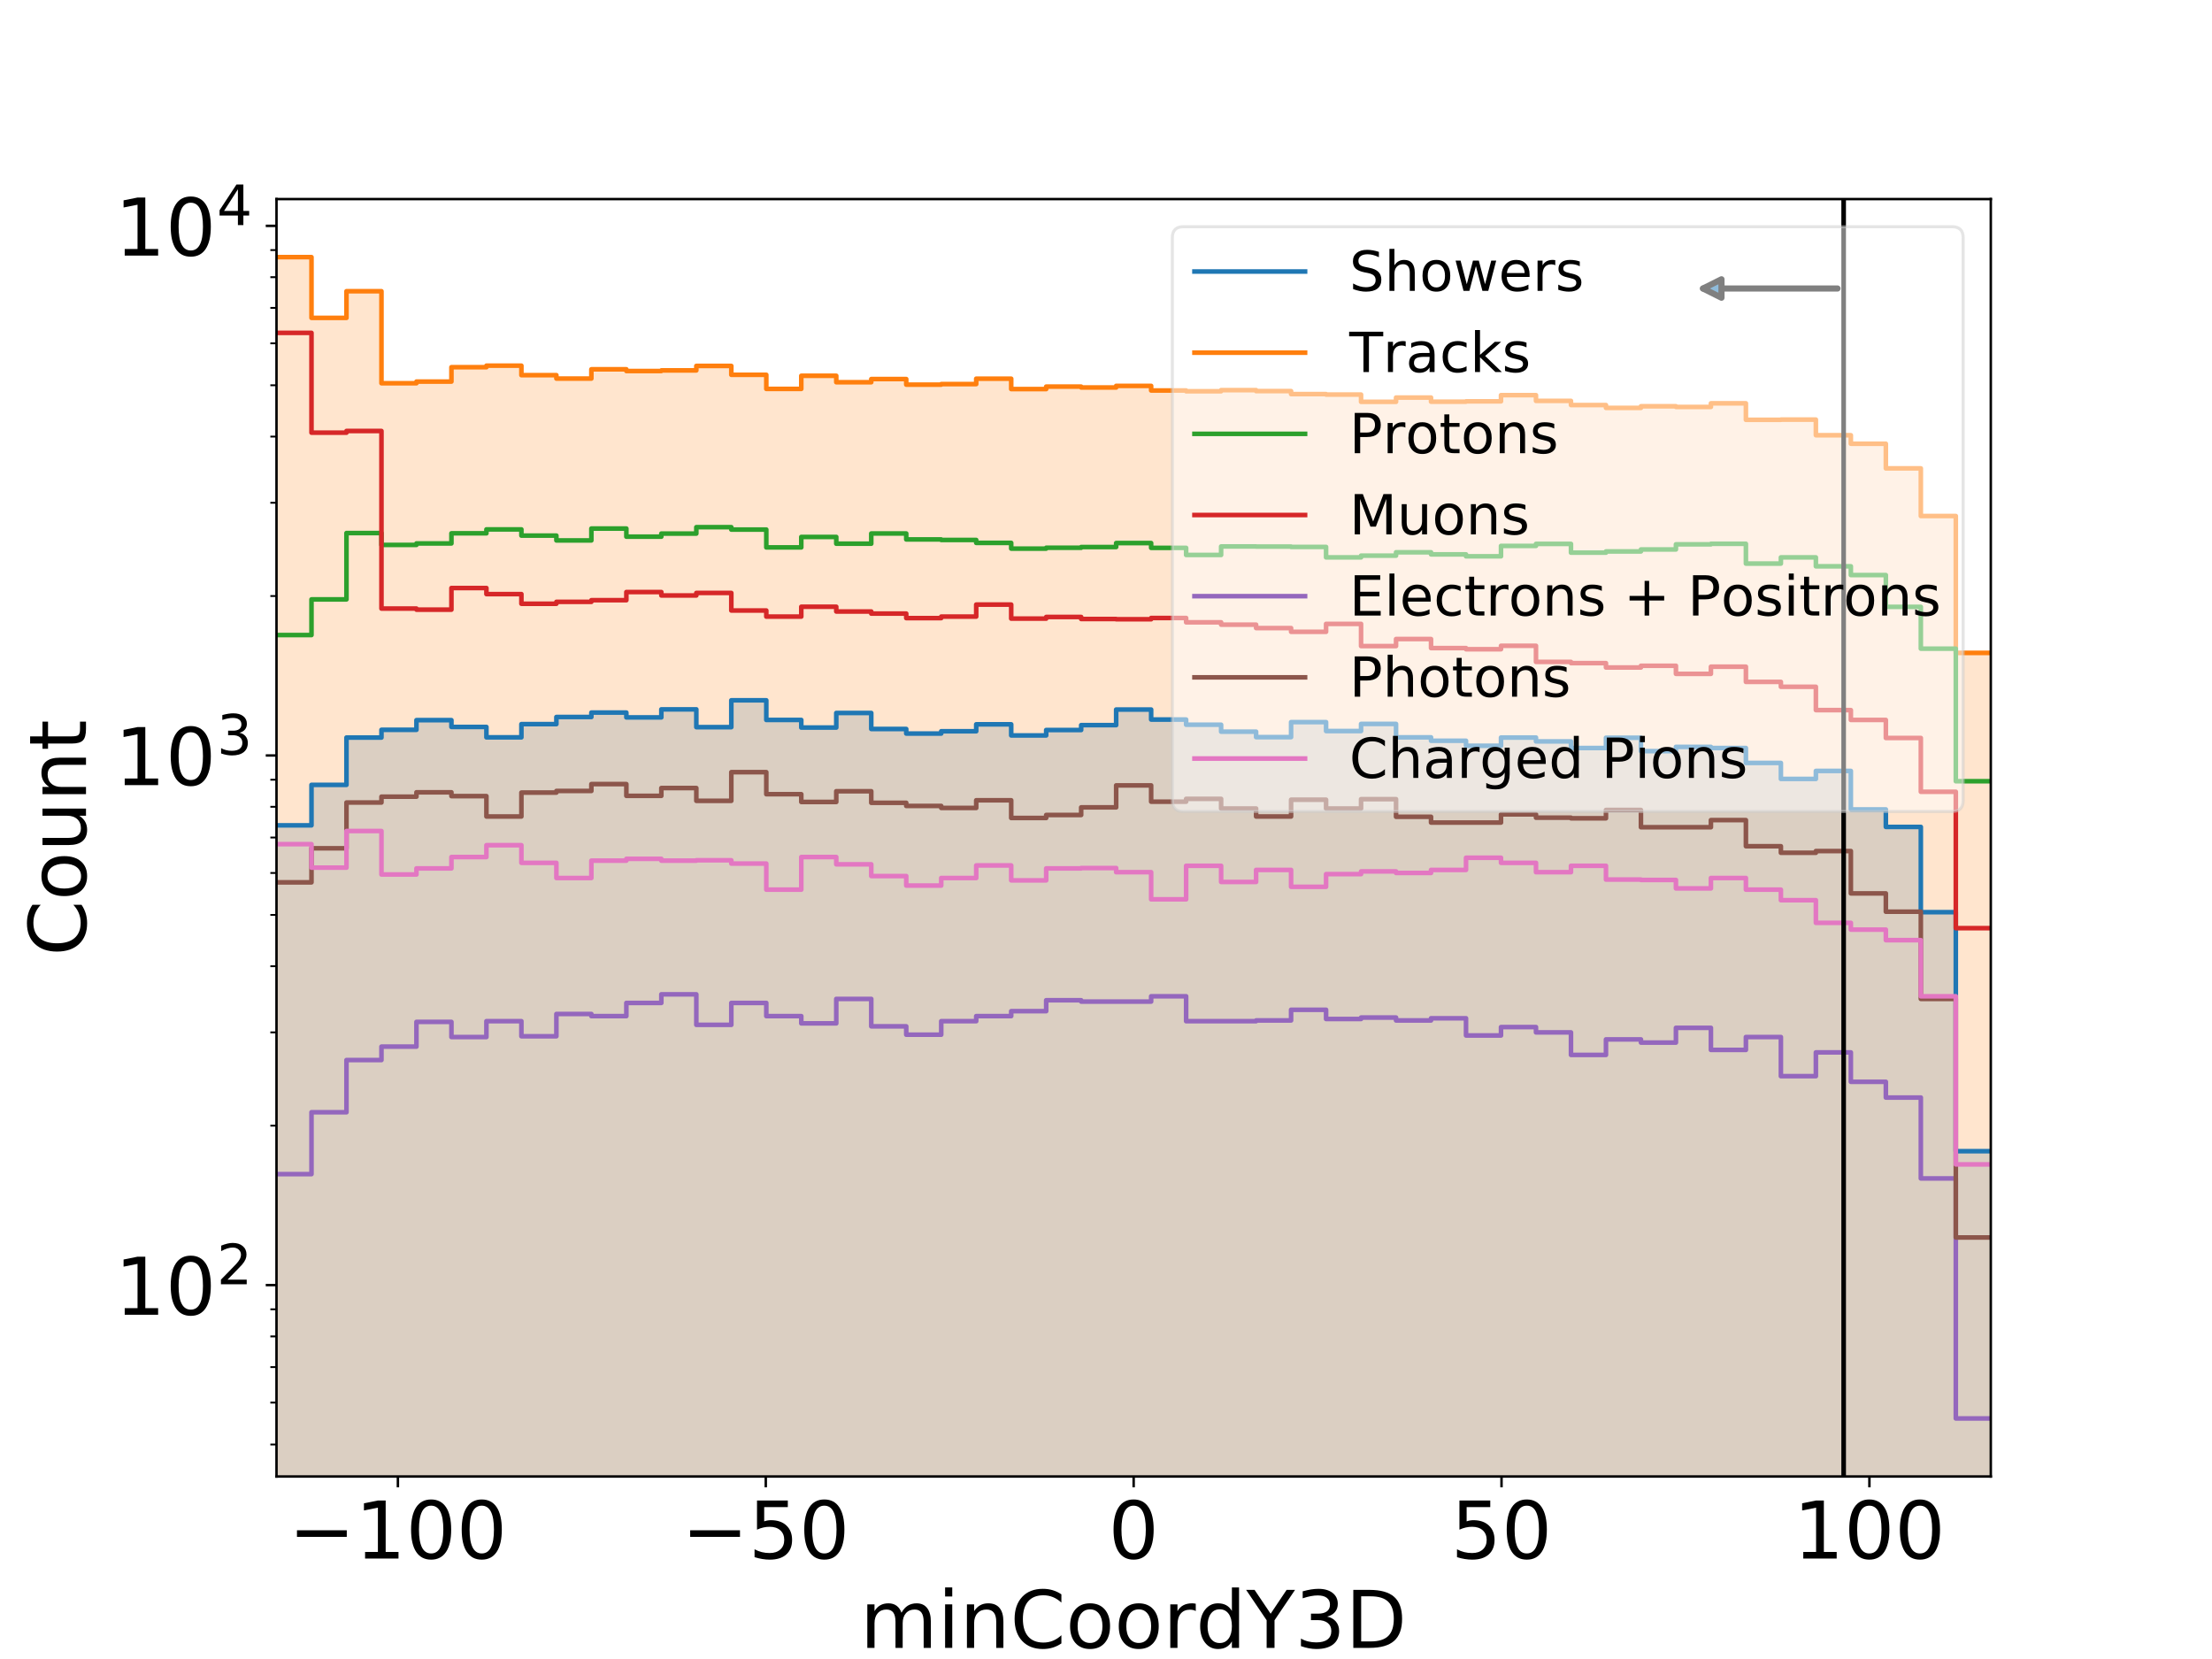 <?xml version="1.0" encoding="utf-8" standalone="no"?>
<!DOCTYPE svg PUBLIC "-//W3C//DTD SVG 1.1//EN"
  "http://www.w3.org/Graphics/SVG/1.1/DTD/svg11.dtd">
<!-- Created with matplotlib (https://matplotlib.org/) -->
<svg height="540pt" version="1.1" viewBox="0 0 720 540" width="720pt" xmlns="http://www.w3.org/2000/svg" xmlns:xlink="http://www.w3.org/1999/xlink">
 <defs>
  <style type="text/css">
*{stroke-linecap:butt;stroke-linejoin:round;}
  </style>
 </defs>
 <g id="figure_1">
  <g id="patch_1">
   <path d="M 0 540 
L 720 540 
L 720 0 
L 0 0 
z
" style="fill:#ffffff;"/>
  </g>
  <g id="axes_1">
   <g id="patch_2">
    <path d="M 90 480.6 
L 648 480.6 
L 648 64.8 
L 90 64.8 
z
" style="fill:#ffffff;"/>
   </g>
   <g id="patch_3">
    <path clip-path="url(#p68411feb8c)" d="M 90 173151.171 
L 90 268.648 
L 101.388 268.648 
L 101.388 255.473 
L 112.776 255.473 
L 112.776 240.071 
L 124.163 240.071 
L 124.163 237.552 
L 135.551 237.552 
L 135.551 234.404 
L 146.939 234.404 
L 146.939 236.62 
L 158.327 236.62 
L 158.327 240.002 
L 169.714 240.002 
L 169.714 235.7 
L 181.102 235.7 
L 181.102 233.384 
L 192.49 233.384 
L 192.49 231.941 
L 203.878 231.941 
L 203.878 233.511 
L 215.265 233.511 
L 215.265 230.892 
L 226.653 230.892 
L 226.653 236.686 
L 238.041 236.686 
L 238.041 227.949 
L 249.429 227.949 
L 249.429 234.34 
L 260.816 234.34 
L 260.816 236.819 
L 272.204 236.819 
L 272.204 232.066 
L 283.592 232.066 
L 283.592 237.284 
L 294.98 237.284 
L 294.98 238.767 
L 306.367 238.767 
L 306.367 238.022 
L 317.755 238.022 
L 317.755 235.765 
L 329.143 235.765 
L 329.143 239.382 
L 340.531 239.382 
L 340.531 237.619 
L 351.918 237.619 
L 351.918 236.027 
L 363.306 236.027 
L 363.306 230.954 
L 374.694 230.954 
L 374.694 234.212 
L 386.082 234.212 
L 386.082 235.896 
L 397.469 235.896 
L 397.469 238.157 
L 408.857 238.157 
L 408.857 239.933 
L 420.245 239.933 
L 420.245 235.049 
L 431.633 235.049 
L 431.633 237.955 
L 443.02 237.955 
L 443.02 235.634 
L 454.408 235.634 
L 454.408 240.002 
L 465.796 240.002 
L 465.796 241.117 
L 477.184 241.117 
L 477.184 242.751 
L 488.571 242.751 
L 488.571 240.071 
L 499.959 240.071 
L 499.959 241.328 
L 511.347 241.328 
L 511.347 243.472 
L 522.735 243.472 
L 522.735 240.141 
L 534.122 240.141 
L 534.122 244.493 
L 545.51 244.493 
L 545.51 243.11 
L 556.898 243.11 
L 556.898 243.472 
L 568.286 243.472 
L 568.286 248.337 
L 579.673 248.337 
L 579.673 253.541 
L 591.061 253.541 
L 591.061 250.934 
L 602.449 250.934 
L 602.449 263.456 
L 613.837 263.456 
L 613.837 269.157 
L 625.224 269.157 
L 625.224 296.903 
L 636.612 296.903 
L 636.612 374.702 
L 648 374.702 
L 648 173151.171 
z
" style="fill:#1f77b4;opacity:0.2;"/>
   </g>
   <g id="patch_4">
    <path clip-path="url(#p68411feb8c)" d="M 90 173151.171 
L 90 83.7 
L 101.388 83.7 
L 101.388 103.464 
L 112.776 103.464 
L 112.776 94.793 
L 124.163 94.793 
L 124.163 124.738 
L 135.551 124.738 
L 135.551 124.205 
L 146.939 124.205 
L 146.939 119.522 
L 158.327 119.522 
L 158.327 119.025 
L 169.714 119.025 
L 169.714 122.113 
L 181.102 122.113 
L 181.102 123.224 
L 192.49 123.224 
L 192.49 120.203 
L 203.878 120.203 
L 203.878 120.764 
L 215.265 120.764 
L 215.265 120.567 
L 226.653 120.567 
L 226.653 119.108 
L 238.041 119.108 
L 238.041 121.998 
L 249.429 121.998 
L 249.429 126.586 
L 260.816 126.586 
L 260.816 122.314 
L 272.204 122.314 
L 272.204 124.412 
L 283.592 124.412 
L 283.592 123.385 
L 294.98 123.385 
L 294.98 125.199 
L 306.367 125.199 
L 306.367 125.02 
L 317.755 125.02 
L 317.755 123.268 
L 329.143 123.268 
L 329.143 126.646 
L 340.531 126.646 
L 340.531 125.844 
L 351.918 125.844 
L 351.918 126.131 
L 363.306 126.131 
L 363.306 125.603 
L 374.694 125.603 
L 374.694 127.104 
L 386.082 127.104 
L 386.082 127.35 
L 397.469 127.35 
L 397.469 126.982 
L 408.857 126.982 
L 408.857 127.304 
L 420.245 127.304 
L 420.245 128.278 
L 431.633 128.278 
L 431.633 128.433 
L 443.02 128.433 
L 443.02 130.793 
L 454.408 130.793 
L 454.408 129.406 
L 465.796 129.406 
L 465.796 130.745 
L 477.184 130.745 
L 477.184 130.633 
L 488.571 130.633 
L 488.571 128.621 
L 499.959 128.621 
L 499.959 130.488 
L 511.347 130.488 
L 511.347 131.847 
L 522.735 131.847 
L 522.735 132.766 
L 534.122 132.766 
L 534.122 132.239 
L 545.51 132.239 
L 545.51 132.453 
L 556.898 132.453 
L 556.898 131.278 
L 568.286 131.278 
L 568.286 136.648 
L 579.673 136.648 
L 579.673 136.578 
L 591.061 136.578 
L 591.061 141.667 
L 602.449 141.667 
L 602.449 144.434 
L 613.837 144.434 
L 613.837 152.455 
L 625.224 152.455 
L 625.224 167.967 
L 636.612 167.967 
L 636.612 212.514 
L 648 212.514 
L 648 173151.171 
z
" style="fill:#ff7f0e;opacity:0.2;"/>
   </g>
   <g id="matplotlib.axis_1">
    <g id="xtick_1">
     <g id="line2d_1">
      <defs>
       <path d="M 0 0 
L 0 3.5 
" id="m345a791099" style="stroke:#000000;stroke-width:0.8;"/>
      </defs>
      <g>
       <use style="stroke:#000000;stroke-width:0.8;" x="129.515" xlink:href="#m345a791099" y="480.6"/>
      </g>
     </g>
     <g id="text_1">
      <!-- −100 -->
      <defs>
       <path d="M 10.594 35.5 
L 73.188 35.5 
L 73.188 27.203 
L 10.594 27.203 
z
" id="DejaVuSans-8722"/>
       <path d="M 12.406 8.297 
L 28.516 8.297 
L 28.516 63.922 
L 10.984 60.406 
L 10.984 69.391 
L 28.422 72.906 
L 38.281 72.906 
L 38.281 8.297 
L 54.391 8.297 
L 54.391 0 
L 12.406 0 
z
" id="DejaVuSans-49"/>
       <path d="M 31.781 66.406 
Q 24.172 66.406 20.328 58.906 
Q 16.5 51.422 16.5 36.375 
Q 16.5 21.391 20.328 13.891 
Q 24.172 6.391 31.781 6.391 
Q 39.453 6.391 43.281 13.891 
Q 47.125 21.391 47.125 36.375 
Q 47.125 51.422 43.281 58.906 
Q 39.453 66.406 31.781 66.406 
z
M 31.781 74.219 
Q 44.047 74.219 50.516 64.516 
Q 56.984 54.828 56.984 36.375 
Q 56.984 17.969 50.516 8.266 
Q 44.047 -1.422 31.781 -1.422 
Q 19.531 -1.422 13.062 8.266 
Q 6.594 17.969 6.594 36.375 
Q 6.594 54.828 13.062 64.516 
Q 19.531 74.219 31.781 74.219 
z
" id="DejaVuSans-48"/>
      </defs>
      <g transform="translate(93.918 507.295)scale(0.259 -0.259)">
       <use xlink:href="#DejaVuSans-8722"/>
       <use x="83.789" xlink:href="#DejaVuSans-49"/>
       <use x="147.412" xlink:href="#DejaVuSans-48"/>
       <use x="211.035" xlink:href="#DejaVuSans-48"/>
      </g>
     </g>
    </g>
    <g id="xtick_2">
     <g id="line2d_2">
      <g>
       <use style="stroke:#000000;stroke-width:0.8;" x="249.258" xlink:href="#m345a791099" y="480.6"/>
      </g>
     </g>
     <g id="text_2">
      <!-- −50 -->
      <defs>
       <path d="M 10.797 72.906 
L 49.516 72.906 
L 49.516 64.594 
L 19.828 64.594 
L 19.828 46.734 
Q 21.969 47.469 24.109 47.828 
Q 26.266 48.188 28.422 48.188 
Q 40.625 48.188 47.75 41.5 
Q 54.891 34.812 54.891 23.391 
Q 54.891 11.625 47.562 5.094 
Q 40.234 -1.422 26.906 -1.422 
Q 22.312 -1.422 17.547 -0.641 
Q 12.797 0.141 7.719 1.703 
L 7.719 11.625 
Q 12.109 9.234 16.797 8.062 
Q 21.484 6.891 26.703 6.891 
Q 35.156 6.891 40.078 11.328 
Q 45.016 15.766 45.016 23.391 
Q 45.016 31 40.078 35.438 
Q 35.156 39.891 26.703 39.891 
Q 22.75 39.891 18.812 39.016 
Q 14.891 38.141 10.797 36.281 
z
" id="DejaVuSans-53"/>
      </defs>
      <g transform="translate(221.906 507.295)scale(0.259 -0.259)">
       <use xlink:href="#DejaVuSans-8722"/>
       <use x="83.789" xlink:href="#DejaVuSans-53"/>
       <use x="147.412" xlink:href="#DejaVuSans-48"/>
      </g>
     </g>
    </g>
    <g id="xtick_3">
     <g id="line2d_3">
      <g>
       <use style="stroke:#000000;stroke-width:0.8;" x="369" xlink:href="#m345a791099" y="480.6"/>
      </g>
     </g>
     <g id="text_3">
      <!-- 0 -->
      <g transform="translate(360.754 507.295)scale(0.259 -0.259)">
       <use xlink:href="#DejaVuSans-48"/>
      </g>
     </g>
    </g>
    <g id="xtick_4">
     <g id="line2d_4">
      <g>
       <use style="stroke:#000000;stroke-width:0.8;" x="488.742" xlink:href="#m345a791099" y="480.6"/>
      </g>
     </g>
     <g id="text_4">
      <!-- 50 -->
      <g transform="translate(472.251 507.295)scale(0.259 -0.259)">
       <use xlink:href="#DejaVuSans-53"/>
       <use x="63.623" xlink:href="#DejaVuSans-48"/>
      </g>
     </g>
    </g>
    <g id="xtick_5">
     <g id="line2d_5">
      <g>
       <use style="stroke:#000000;stroke-width:0.8;" x="608.485" xlink:href="#m345a791099" y="480.6"/>
      </g>
     </g>
     <g id="text_5">
      <!-- 100 -->
      <g transform="translate(583.748 507.295)scale(0.259 -0.259)">
       <use xlink:href="#DejaVuSans-49"/>
       <use x="63.623" xlink:href="#DejaVuSans-48"/>
       <use x="127.246" xlink:href="#DejaVuSans-48"/>
      </g>
     </g>
    </g>
    <g id="text_6">
     <!-- minCoordY3D -->
     <defs>
      <path d="M 52 44.188 
Q 55.375 50.25 60.062 53.125 
Q 64.75 56 71.094 56 
Q 79.641 56 84.281 50.016 
Q 88.922 44.047 88.922 33.016 
L 88.922 0 
L 79.891 0 
L 79.891 32.719 
Q 79.891 40.578 77.094 44.375 
Q 74.312 48.188 68.609 48.188 
Q 61.625 48.188 57.562 43.547 
Q 53.516 38.922 53.516 30.906 
L 53.516 0 
L 44.484 0 
L 44.484 32.719 
Q 44.484 40.625 41.703 44.406 
Q 38.922 48.188 33.109 48.188 
Q 26.219 48.188 22.156 43.531 
Q 18.109 38.875 18.109 30.906 
L 18.109 0 
L 9.078 0 
L 9.078 54.688 
L 18.109 54.688 
L 18.109 46.188 
Q 21.188 51.219 25.484 53.609 
Q 29.781 56 35.688 56 
Q 41.656 56 45.828 52.969 
Q 50 49.953 52 44.188 
z
" id="DejaVuSans-109"/>
      <path d="M 9.422 54.688 
L 18.406 54.688 
L 18.406 0 
L 9.422 0 
z
M 9.422 75.984 
L 18.406 75.984 
L 18.406 64.594 
L 9.422 64.594 
z
" id="DejaVuSans-105"/>
      <path d="M 54.891 33.016 
L 54.891 0 
L 45.906 0 
L 45.906 32.719 
Q 45.906 40.484 42.875 44.328 
Q 39.844 48.188 33.797 48.188 
Q 26.516 48.188 22.312 43.547 
Q 18.109 38.922 18.109 30.906 
L 18.109 0 
L 9.078 0 
L 9.078 54.688 
L 18.109 54.688 
L 18.109 46.188 
Q 21.344 51.125 25.703 53.562 
Q 30.078 56 35.797 56 
Q 45.219 56 50.047 50.172 
Q 54.891 44.344 54.891 33.016 
z
" id="DejaVuSans-110"/>
      <path d="M 64.406 67.281 
L 64.406 56.891 
Q 59.422 61.531 53.781 63.812 
Q 48.141 66.109 41.797 66.109 
Q 29.297 66.109 22.656 58.469 
Q 16.016 50.828 16.016 36.375 
Q 16.016 21.969 22.656 14.328 
Q 29.297 6.688 41.797 6.688 
Q 48.141 6.688 53.781 8.984 
Q 59.422 11.281 64.406 15.922 
L 64.406 5.609 
Q 59.234 2.094 53.438 0.328 
Q 47.656 -1.422 41.219 -1.422 
Q 24.656 -1.422 15.125 8.703 
Q 5.609 18.844 5.609 36.375 
Q 5.609 53.953 15.125 64.078 
Q 24.656 74.219 41.219 74.219 
Q 47.75 74.219 53.531 72.484 
Q 59.328 70.75 64.406 67.281 
z
" id="DejaVuSans-67"/>
      <path d="M 30.609 48.391 
Q 23.391 48.391 19.188 42.75 
Q 14.984 37.109 14.984 27.297 
Q 14.984 17.484 19.156 11.844 
Q 23.344 6.203 30.609 6.203 
Q 37.797 6.203 41.984 11.859 
Q 46.188 17.531 46.188 27.297 
Q 46.188 37.016 41.984 42.703 
Q 37.797 48.391 30.609 48.391 
z
M 30.609 56 
Q 42.328 56 49.016 48.375 
Q 55.719 40.766 55.719 27.297 
Q 55.719 13.875 49.016 6.219 
Q 42.328 -1.422 30.609 -1.422 
Q 18.844 -1.422 12.172 6.219 
Q 5.516 13.875 5.516 27.297 
Q 5.516 40.766 12.172 48.375 
Q 18.844 56 30.609 56 
z
" id="DejaVuSans-111"/>
      <path d="M 41.109 46.297 
Q 39.594 47.172 37.812 47.578 
Q 36.031 48 33.891 48 
Q 26.266 48 22.188 43.047 
Q 18.109 38.094 18.109 28.812 
L 18.109 0 
L 9.078 0 
L 9.078 54.688 
L 18.109 54.688 
L 18.109 46.188 
Q 20.953 51.172 25.484 53.578 
Q 30.031 56 36.531 56 
Q 37.453 56 38.578 55.875 
Q 39.703 55.766 41.062 55.516 
z
" id="DejaVuSans-114"/>
      <path d="M 45.406 46.391 
L 45.406 75.984 
L 54.391 75.984 
L 54.391 0 
L 45.406 0 
L 45.406 8.203 
Q 42.578 3.328 38.25 0.953 
Q 33.938 -1.422 27.875 -1.422 
Q 17.969 -1.422 11.734 6.484 
Q 5.516 14.406 5.516 27.297 
Q 5.516 40.188 11.734 48.094 
Q 17.969 56 27.875 56 
Q 33.938 56 38.25 53.625 
Q 42.578 51.266 45.406 46.391 
z
M 14.797 27.297 
Q 14.797 17.391 18.875 11.75 
Q 22.953 6.109 30.078 6.109 
Q 37.203 6.109 41.297 11.75 
Q 45.406 17.391 45.406 27.297 
Q 45.406 37.203 41.297 42.844 
Q 37.203 48.484 30.078 48.484 
Q 22.953 48.484 18.875 42.844 
Q 14.797 37.203 14.797 27.297 
z
" id="DejaVuSans-100"/>
      <path d="M -0.203 72.906 
L 10.406 72.906 
L 30.609 42.922 
L 50.688 72.906 
L 61.281 72.906 
L 35.5 34.719 
L 35.5 0 
L 25.594 0 
L 25.594 34.719 
z
" id="DejaVuSans-89"/>
      <path d="M 40.578 39.312 
Q 47.656 37.797 51.625 33 
Q 55.609 28.219 55.609 21.188 
Q 55.609 10.406 48.188 4.484 
Q 40.766 -1.422 27.094 -1.422 
Q 22.516 -1.422 17.656 -0.516 
Q 12.797 0.391 7.625 2.203 
L 7.625 11.719 
Q 11.719 9.328 16.594 8.109 
Q 21.484 6.891 26.812 6.891 
Q 36.078 6.891 40.938 10.547 
Q 45.797 14.203 45.797 21.188 
Q 45.797 27.641 41.281 31.266 
Q 36.766 34.906 28.719 34.906 
L 20.219 34.906 
L 20.219 43.016 
L 29.109 43.016 
Q 36.375 43.016 40.234 45.922 
Q 44.094 48.828 44.094 54.297 
Q 44.094 59.906 40.109 62.906 
Q 36.141 65.922 28.719 65.922 
Q 24.656 65.922 20.016 65.031 
Q 15.375 64.156 9.812 62.312 
L 9.812 71.094 
Q 15.438 72.656 20.344 73.438 
Q 25.25 74.219 29.594 74.219 
Q 40.828 74.219 47.359 69.109 
Q 53.906 64.016 53.906 55.328 
Q 53.906 49.266 50.438 45.094 
Q 46.969 40.922 40.578 39.312 
z
" id="DejaVuSans-51"/>
      <path d="M 19.672 64.797 
L 19.672 8.109 
L 31.594 8.109 
Q 46.688 8.109 53.688 14.938 
Q 60.688 21.781 60.688 36.531 
Q 60.688 51.172 53.688 57.984 
Q 46.688 64.797 31.594 64.797 
z
M 9.812 72.906 
L 30.078 72.906 
Q 51.266 72.906 61.172 64.094 
Q 71.094 55.281 71.094 36.531 
Q 71.094 17.672 61.125 8.828 
Q 51.172 0 30.078 0 
L 9.812 0 
z
" id="DejaVuSans-68"/>
     </defs>
     <g transform="translate(279.959 536.381)scale(0.259 -0.259)">
      <use xlink:href="#DejaVuSans-109"/>
      <use x="97.412" xlink:href="#DejaVuSans-105"/>
      <use x="125.195" xlink:href="#DejaVuSans-110"/>
      <use x="188.574" xlink:href="#DejaVuSans-67"/>
      <use x="258.398" xlink:href="#DejaVuSans-111"/>
      <use x="319.58" xlink:href="#DejaVuSans-111"/>
      <use x="380.762" xlink:href="#DejaVuSans-114"/>
      <use x="421.859" xlink:href="#DejaVuSans-100"/>
      <use x="485.336" xlink:href="#DejaVuSans-89"/>
      <use x="546.42" xlink:href="#DejaVuSans-51"/>
      <use x="610.043" xlink:href="#DejaVuSans-68"/>
     </g>
    </g>
   </g>
   <g id="matplotlib.axis_2">
    <g id="ytick_1">
     <g id="line2d_6">
      <defs>
       <path d="M 0 0 
L -3.5 0 
" id="m4a912f48ad" style="stroke:#000000;stroke-width:0.8;"/>
      </defs>
      <g>
       <use style="stroke:#000000;stroke-width:0.8;" x="90" xlink:href="#m4a912f48ad" y="418.291"/>
      </g>
     </g>
     <g id="text_7">
      <!-- $\mathdefault{10^{2}}$ -->
      <defs>
       <path d="M 19.188 8.297 
L 53.609 8.297 
L 53.609 0 
L 7.328 0 
L 7.328 8.297 
Q 12.938 14.109 22.625 23.891 
Q 32.328 33.688 34.812 36.531 
Q 39.547 41.844 41.422 45.531 
Q 43.312 49.219 43.312 52.781 
Q 43.312 58.594 39.234 62.25 
Q 35.156 65.922 28.609 65.922 
Q 23.969 65.922 18.812 64.312 
Q 13.672 62.703 7.812 59.422 
L 7.812 69.391 
Q 13.766 71.781 18.938 73 
Q 24.125 74.219 28.422 74.219 
Q 39.75 74.219 46.484 68.547 
Q 53.219 62.891 53.219 53.422 
Q 53.219 48.922 51.531 44.891 
Q 49.859 40.875 45.406 35.406 
Q 44.188 33.984 37.641 27.219 
Q 31.109 20.453 19.188 8.297 
z
" id="DejaVuSans-50"/>
      </defs>
      <g transform="translate(37.381 428.138)scale(0.259 -0.259)">
       <use transform="translate(0 0.766)" xlink:href="#DejaVuSans-49"/>
       <use transform="translate(63.623 0.766)" xlink:href="#DejaVuSans-48"/>
       <use transform="translate(128.203 39.047)scale(0.7)" xlink:href="#DejaVuSans-50"/>
      </g>
     </g>
    </g>
    <g id="ytick_2">
     <g id="line2d_7">
      <g>
       <use style="stroke:#000000;stroke-width:0.8;" x="90" xlink:href="#m4a912f48ad" y="245.903"/>
      </g>
     </g>
     <g id="text_8">
      <!-- $\mathdefault{10^{3}}$ -->
      <g transform="translate(37.381 255.75)scale(0.259 -0.259)">
       <use transform="translate(0 0.766)" xlink:href="#DejaVuSans-49"/>
       <use transform="translate(63.623 0.766)" xlink:href="#DejaVuSans-48"/>
       <use transform="translate(128.203 39.047)scale(0.7)" xlink:href="#DejaVuSans-51"/>
      </g>
     </g>
    </g>
    <g id="ytick_3">
     <g id="line2d_8">
      <g>
       <use style="stroke:#000000;stroke-width:0.8;" x="90" xlink:href="#m4a912f48ad" y="73.514"/>
      </g>
     </g>
     <g id="text_9">
      <!-- $\mathdefault{10^{4}}$ -->
      <defs>
       <path d="M 37.797 64.312 
L 12.891 25.391 
L 37.797 25.391 
z
M 35.203 72.906 
L 47.609 72.906 
L 47.609 25.391 
L 58.016 25.391 
L 58.016 17.188 
L 47.609 17.188 
L 47.609 0 
L 37.797 0 
L 37.797 17.188 
L 4.891 17.188 
L 4.891 26.703 
z
" id="DejaVuSans-52"/>
      </defs>
      <g transform="translate(37.381 83.362)scale(0.259 -0.259)">
       <use transform="translate(0 0.684)" xlink:href="#DejaVuSans-49"/>
       <use transform="translate(63.623 0.684)" xlink:href="#DejaVuSans-48"/>
       <use transform="translate(128.203 38.966)scale(0.7)" xlink:href="#DejaVuSans-52"/>
      </g>
     </g>
    </g>
    <g id="ytick_4">
     <g id="line2d_9">
      <defs>
       <path d="M 0 0 
L -2 0 
" id="m2d9fe0a62b" style="stroke:#000000;stroke-width:0.6;"/>
      </defs>
      <g>
       <use style="stroke:#000000;stroke-width:0.6;" x="90" xlink:href="#m2d9fe0a62b" y="470.185"/>
      </g>
     </g>
    </g>
    <g id="ytick_5">
     <g id="line2d_10">
      <g>
       <use style="stroke:#000000;stroke-width:0.6;" x="90" xlink:href="#m2d9fe0a62b" y="456.535"/>
      </g>
     </g>
    </g>
    <g id="ytick_6">
     <g id="line2d_11">
      <g>
       <use style="stroke:#000000;stroke-width:0.6;" x="90" xlink:href="#m2d9fe0a62b" y="444.994"/>
      </g>
     </g>
    </g>
    <g id="ytick_7">
     <g id="line2d_12">
      <g>
       <use style="stroke:#000000;stroke-width:0.6;" x="90" xlink:href="#m2d9fe0a62b" y="434.997"/>
      </g>
     </g>
    </g>
    <g id="ytick_8">
     <g id="line2d_13">
      <g>
       <use style="stroke:#000000;stroke-width:0.6;" x="90" xlink:href="#m2d9fe0a62b" y="426.179"/>
      </g>
     </g>
    </g>
    <g id="ytick_9">
     <g id="line2d_14">
      <g>
       <use style="stroke:#000000;stroke-width:0.6;" x="90" xlink:href="#m2d9fe0a62b" y="366.397"/>
      </g>
     </g>
    </g>
    <g id="ytick_10">
     <g id="line2d_15">
      <g>
       <use style="stroke:#000000;stroke-width:0.6;" x="90" xlink:href="#m2d9fe0a62b" y="336.041"/>
      </g>
     </g>
    </g>
    <g id="ytick_11">
     <g id="line2d_16">
      <g>
       <use style="stroke:#000000;stroke-width:0.6;" x="90" xlink:href="#m2d9fe0a62b" y="314.503"/>
      </g>
     </g>
    </g>
    <g id="ytick_12">
     <g id="line2d_17">
      <g>
       <use style="stroke:#000000;stroke-width:0.6;" x="90" xlink:href="#m2d9fe0a62b" y="297.796"/>
      </g>
     </g>
    </g>
    <g id="ytick_13">
     <g id="line2d_18">
      <g>
       <use style="stroke:#000000;stroke-width:0.6;" x="90" xlink:href="#m2d9fe0a62b" y="284.147"/>
      </g>
     </g>
    </g>
    <g id="ytick_14">
     <g id="line2d_19">
      <g>
       <use style="stroke:#000000;stroke-width:0.6;" x="90" xlink:href="#m2d9fe0a62b" y="272.606"/>
      </g>
     </g>
    </g>
    <g id="ytick_15">
     <g id="line2d_20">
      <g>
       <use style="stroke:#000000;stroke-width:0.6;" x="90" xlink:href="#m2d9fe0a62b" y="262.609"/>
      </g>
     </g>
    </g>
    <g id="ytick_16">
     <g id="line2d_21">
      <g>
       <use style="stroke:#000000;stroke-width:0.6;" x="90" xlink:href="#m2d9fe0a62b" y="253.791"/>
      </g>
     </g>
    </g>
    <g id="ytick_17">
     <g id="line2d_22">
      <g>
       <use style="stroke:#000000;stroke-width:0.6;" x="90" xlink:href="#m2d9fe0a62b" y="194.009"/>
      </g>
     </g>
    </g>
    <g id="ytick_18">
     <g id="line2d_23">
      <g>
       <use style="stroke:#000000;stroke-width:0.6;" x="90" xlink:href="#m2d9fe0a62b" y="163.652"/>
      </g>
     </g>
    </g>
    <g id="ytick_19">
     <g id="line2d_24">
      <g>
       <use style="stroke:#000000;stroke-width:0.6;" x="90" xlink:href="#m2d9fe0a62b" y="142.115"/>
      </g>
     </g>
    </g>
    <g id="ytick_20">
     <g id="line2d_25">
      <g>
       <use style="stroke:#000000;stroke-width:0.6;" x="90" xlink:href="#m2d9fe0a62b" y="125.408"/>
      </g>
     </g>
    </g>
    <g id="ytick_21">
     <g id="line2d_26">
      <g>
       <use style="stroke:#000000;stroke-width:0.6;" x="90" xlink:href="#m2d9fe0a62b" y="111.758"/>
      </g>
     </g>
    </g>
    <g id="ytick_22">
     <g id="line2d_27">
      <g>
       <use style="stroke:#000000;stroke-width:0.6;" x="90" xlink:href="#m2d9fe0a62b" y="100.218"/>
      </g>
     </g>
    </g>
    <g id="ytick_23">
     <g id="line2d_28">
      <g>
       <use style="stroke:#000000;stroke-width:0.6;" x="90" xlink:href="#m2d9fe0a62b" y="90.221"/>
      </g>
     </g>
    </g>
    <g id="ytick_24">
     <g id="line2d_29">
      <g>
       <use style="stroke:#000000;stroke-width:0.6;" x="90" xlink:href="#m2d9fe0a62b" y="81.402"/>
      </g>
     </g>
    </g>
    <g id="text_10">
     <!-- Count -->
     <defs>
      <path d="M 8.5 21.578 
L 8.5 54.688 
L 17.484 54.688 
L 17.484 21.922 
Q 17.484 14.156 20.5 10.266 
Q 23.531 6.391 29.594 6.391 
Q 36.859 6.391 41.078 11.031 
Q 45.312 15.672 45.312 23.688 
L 45.312 54.688 
L 54.297 54.688 
L 54.297 0 
L 45.312 0 
L 45.312 8.406 
Q 42.047 3.422 37.719 1 
Q 33.406 -1.422 27.688 -1.422 
Q 18.266 -1.422 13.375 4.438 
Q 8.5 10.297 8.5 21.578 
z
M 31.109 56 
z
" id="DejaVuSans-117"/>
      <path d="M 18.312 70.219 
L 18.312 54.688 
L 36.812 54.688 
L 36.812 47.703 
L 18.312 47.703 
L 18.312 18.016 
Q 18.312 11.328 20.141 9.422 
Q 21.969 7.516 27.594 7.516 
L 36.812 7.516 
L 36.812 0 
L 27.594 0 
Q 17.188 0 13.234 3.875 
Q 9.281 7.766 9.281 18.016 
L 9.281 47.703 
L 2.688 47.703 
L 2.688 54.688 
L 9.281 54.688 
L 9.281 70.219 
z
" id="DejaVuSans-116"/>
     </defs>
     <g transform="translate(27.99 311.187)rotate(-90)scale(0.259 -0.259)">
      <use xlink:href="#DejaVuSans-67"/>
      <use x="69.824" xlink:href="#DejaVuSans-111"/>
      <use x="131.006" xlink:href="#DejaVuSans-117"/>
      <use x="194.385" xlink:href="#DejaVuSans-110"/>
      <use x="257.764" xlink:href="#DejaVuSans-116"/>
     </g>
    </g>
   </g>
   <g id="line2d_30">
    <path clip-path="url(#p68411feb8c)" d="M 90 268.648 
L 101.388 268.648 
L 101.388 255.473 
L 112.776 255.473 
L 112.776 240.071 
L 124.163 240.071 
L 124.163 237.552 
L 135.551 237.552 
L 135.551 234.404 
L 146.939 234.404 
L 146.939 236.62 
L 158.327 236.62 
L 158.327 240.002 
L 169.714 240.002 
L 169.714 235.7 
L 181.102 235.7 
L 181.102 233.384 
L 192.49 233.384 
L 192.49 231.941 
L 203.878 231.941 
L 203.878 233.511 
L 215.265 233.511 
L 215.265 230.892 
L 226.653 230.892 
L 226.653 236.686 
L 238.041 236.686 
L 238.041 227.949 
L 249.429 227.949 
L 249.429 234.34 
L 260.816 234.34 
L 260.816 236.819 
L 272.204 236.819 
L 272.204 232.066 
L 283.592 232.066 
L 283.592 237.284 
L 294.98 237.284 
L 294.98 238.767 
L 306.367 238.767 
L 306.367 238.022 
L 317.755 238.022 
L 317.755 235.765 
L 329.143 235.765 
L 329.143 239.382 
L 340.531 239.382 
L 340.531 237.619 
L 351.918 237.619 
L 351.918 236.027 
L 363.306 236.027 
L 363.306 230.954 
L 374.694 230.954 
L 374.694 234.212 
L 386.082 234.212 
L 386.082 235.896 
L 397.469 235.896 
L 397.469 238.157 
L 408.857 238.157 
L 408.857 239.933 
L 420.245 239.933 
L 420.245 235.049 
L 431.633 235.049 
L 431.633 237.955 
L 443.02 237.955 
L 443.02 235.634 
L 454.408 235.634 
L 454.408 240.002 
L 465.796 240.002 
L 465.796 241.117 
L 477.184 241.117 
L 477.184 242.751 
L 488.571 242.751 
L 488.571 240.071 
L 499.959 240.071 
L 499.959 241.328 
L 511.347 241.328 
L 511.347 243.472 
L 522.735 243.472 
L 522.735 240.141 
L 534.122 240.141 
L 534.122 244.493 
L 545.51 244.493 
L 545.51 243.11 
L 556.898 243.11 
L 556.898 243.472 
L 568.286 243.472 
L 568.286 248.337 
L 579.673 248.337 
L 579.673 253.541 
L 591.061 253.541 
L 591.061 250.934 
L 602.449 250.934 
L 602.449 263.456 
L 613.837 263.456 
L 613.837 269.157 
L 625.224 269.157 
L 625.224 296.903 
L 636.612 296.903 
L 636.612 374.702 
L 648 374.702 
" style="fill:none;stroke:#1f77b4;stroke-linecap:square;stroke-width:1.5;"/>
   </g>
   <g id="line2d_31">
    <path clip-path="url(#p68411feb8c)" d="M 90 83.7 
L 101.388 83.7 
L 101.388 103.464 
L 112.776 103.464 
L 112.776 94.793 
L 124.163 94.793 
L 124.163 124.738 
L 135.551 124.738 
L 135.551 124.205 
L 146.939 124.205 
L 146.939 119.522 
L 158.327 119.522 
L 158.327 119.025 
L 169.714 119.025 
L 169.714 122.113 
L 181.102 122.113 
L 181.102 123.224 
L 192.49 123.224 
L 192.49 120.203 
L 203.878 120.203 
L 203.878 120.764 
L 215.265 120.764 
L 215.265 120.567 
L 226.653 120.567 
L 226.653 119.108 
L 238.041 119.108 
L 238.041 121.998 
L 249.429 121.998 
L 249.429 126.586 
L 260.816 126.586 
L 260.816 122.314 
L 272.204 122.314 
L 272.204 124.412 
L 283.592 124.412 
L 283.592 123.385 
L 294.98 123.385 
L 294.98 125.199 
L 306.367 125.199 
L 306.367 125.02 
L 317.755 125.02 
L 317.755 123.268 
L 329.143 123.268 
L 329.143 126.646 
L 340.531 126.646 
L 340.531 125.844 
L 351.918 125.844 
L 351.918 126.131 
L 363.306 126.131 
L 363.306 125.603 
L 374.694 125.603 
L 374.694 127.104 
L 386.082 127.104 
L 386.082 127.35 
L 397.469 127.35 
L 397.469 126.982 
L 408.857 126.982 
L 408.857 127.304 
L 420.245 127.304 
L 420.245 128.278 
L 431.633 128.278 
L 431.633 128.433 
L 443.02 128.433 
L 443.02 130.793 
L 454.408 130.793 
L 454.408 129.406 
L 465.796 129.406 
L 465.796 130.745 
L 477.184 130.745 
L 477.184 130.633 
L 488.571 130.633 
L 488.571 128.621 
L 499.959 128.621 
L 499.959 130.488 
L 511.347 130.488 
L 511.347 131.847 
L 522.735 131.847 
L 522.735 132.766 
L 534.122 132.766 
L 534.122 132.239 
L 545.51 132.239 
L 545.51 132.453 
L 556.898 132.453 
L 556.898 131.278 
L 568.286 131.278 
L 568.286 136.648 
L 579.673 136.648 
L 579.673 136.578 
L 591.061 136.578 
L 591.061 141.667 
L 602.449 141.667 
L 602.449 144.434 
L 613.837 144.434 
L 613.837 152.455 
L 625.224 152.455 
L 625.224 167.967 
L 636.612 167.967 
L 636.612 212.514 
L 648 212.514 
" style="fill:none;stroke:#ff7f0e;stroke-linecap:square;stroke-width:1.5;"/>
   </g>
   <g id="line2d_32">
    <path clip-path="url(#p68411feb8c)" d="M 90 206.706 
L 101.388 206.706 
L 101.388 195.102 
L 112.776 195.102 
L 112.776 173.507 
L 124.163 173.507 
L 124.163 177.362 
L 135.551 177.362 
L 135.551 176.884 
L 146.939 176.884 
L 146.939 173.593 
L 158.327 173.593 
L 158.327 172.321 
L 169.714 172.321 
L 169.714 174.337 
L 181.102 174.337 
L 181.102 175.908 
L 192.49 175.908 
L 192.49 172.041 
L 203.878 172.041 
L 203.878 174.683 
L 215.265 174.683 
L 215.265 173.678 
L 226.653 173.678 
L 226.653 171.596 
L 238.041 171.596 
L 238.041 172.377 
L 249.429 172.377 
L 249.429 178.176 
L 260.816 178.176 
L 260.816 174.77 
L 272.204 174.77 
L 272.204 176.974 
L 283.592 176.974 
L 283.592 173.65 
L 294.98 173.65 
L 294.98 175.585 
L 306.367 175.585 
L 306.367 175.761 
L 317.755 175.761 
L 317.755 176.706 
L 329.143 176.706 
L 329.143 178.571 
L 340.531 178.571 
L 340.531 178.297 
L 351.918 178.297 
L 351.918 178.055 
L 363.306 178.055 
L 363.306 176.765 
L 374.694 176.765 
L 374.694 178.328 
L 386.082 178.328 
L 386.082 180.64 
L 397.469 180.64 
L 397.469 177.874 
L 408.857 177.874 
L 408.857 177.904 
L 420.245 177.904 
L 420.245 178.025 
L 431.633 178.025 
L 431.633 181.427 
L 443.02 181.427 
L 443.02 180.859 
L 454.408 180.859 
L 454.408 179.768 
L 465.796 179.768 
L 465.796 180.452 
L 477.184 180.452 
L 477.184 181.08 
L 488.571 181.08 
L 488.571 177.693 
L 499.959 177.693 
L 499.959 177.033 
L 511.347 177.033 
L 511.347 179.892 
L 522.735 179.892 
L 522.735 179.49 
L 534.122 179.49 
L 534.122 178.845 
L 545.51 178.845 
L 545.51 177.183 
L 556.898 177.183 
L 556.898 177.004 
L 568.286 177.004 
L 568.286 183.447 
L 579.673 183.447 
L 579.673 181.427 
L 591.061 181.427 
L 591.061 184.33 
L 602.449 184.33 
L 602.449 187.18 
L 613.837 187.18 
L 613.837 197.534 
L 625.224 197.534 
L 625.224 211.137 
L 636.612 211.137 
L 636.612 254.291 
L 648 254.291 
" style="fill:none;stroke:#2ca02c;stroke-linecap:square;stroke-width:1.5;"/>
   </g>
   <g id="line2d_33">
    <path clip-path="url(#p68411feb8c)" d="M 90 108.344 
L 101.388 108.344 
L 101.388 140.834 
L 112.776 140.834 
L 112.776 140.284 
L 124.163 140.284 
L 124.163 198.085 
L 135.551 198.085 
L 135.551 198.442 
L 146.939 198.442 
L 146.939 191.397 
L 158.327 191.397 
L 158.327 193.375 
L 169.714 193.375 
L 169.714 196.521 
L 181.102 196.521 
L 181.102 195.904 
L 192.49 195.904 
L 192.49 195.368 
L 203.878 195.368 
L 203.878 192.71 
L 215.265 192.71 
L 215.265 193.822 
L 226.653 193.822 
L 226.653 193.005 
L 238.041 193.005 
L 238.041 198.721 
L 249.429 198.721 
L 249.429 200.7 
L 260.816 200.7 
L 260.816 197.495 
L 272.204 197.495 
L 272.204 199.04 
L 283.592 199.04 
L 283.592 199.724 
L 294.98 199.724 
L 294.98 201.193 
L 306.367 201.193 
L 306.367 200.7 
L 317.755 200.7 
L 317.755 196.792 
L 329.143 196.792 
L 329.143 201.358 
L 340.531 201.358 
L 340.531 200.823 
L 351.918 200.823 
L 351.918 201.482 
L 363.306 201.482 
L 363.306 201.565 
L 374.694 201.565 
L 374.694 201.152 
L 386.082 201.152 
L 386.082 202.565 
L 397.469 202.565 
L 397.469 203.324 
L 408.857 203.324 
L 408.857 204.435 
L 420.245 204.435 
L 420.245 205.649 
L 431.633 205.649 
L 431.633 203.07 
L 443.02 203.07 
L 443.02 210.295 
L 454.408 210.295 
L 454.408 208.004 
L 465.796 208.004 
L 465.796 210.949 
L 477.184 210.949 
L 477.184 211.325 
L 488.571 211.325 
L 488.571 210.202 
L 499.959 210.202 
L 499.959 215.447 
L 511.347 215.447 
L 511.347 215.847 
L 522.735 215.847 
L 522.735 217.263 
L 534.122 217.263 
L 534.122 216.703 
L 545.51 216.703 
L 545.51 219.334 
L 556.898 219.334 
L 556.898 217.008 
L 568.286 217.008 
L 568.286 221.952 
L 579.673 221.952 
L 579.673 223.546 
L 591.061 223.546 
L 591.061 231.138 
L 602.449 231.138 
L 602.449 234.34 
L 613.837 234.34 
L 613.837 240.21 
L 625.224 240.21 
L 625.224 257.718 
L 636.612 257.718 
L 636.612 302.111 
L 648 302.111 
" style="fill:none;stroke:#d62728;stroke-linecap:square;stroke-width:1.5;"/>
   </g>
   <g id="line2d_34">
    <path clip-path="url(#p68411feb8c)" d="M 90 382.173 
L 101.388 382.173 
L 101.388 362.034 
L 112.776 362.034 
L 112.776 345.046 
L 124.163 345.046 
L 124.163 340.673 
L 135.551 340.673 
L 135.551 332.626 
L 146.939 332.626 
L 146.939 337.553 
L 158.327 337.553 
L 158.327 332.388 
L 169.714 332.388 
L 169.714 337.299 
L 181.102 337.299 
L 181.102 330.048 
L 192.49 330.048 
L 192.49 330.742 
L 203.878 330.742 
L 203.878 326.45 
L 215.265 326.45 
L 215.265 323.649 
L 226.653 323.649 
L 226.653 333.586 
L 238.041 333.586 
L 238.041 326.45 
L 249.429 326.45 
L 249.429 330.742 
L 260.816 330.742 
L 260.816 333.104 
L 272.204 333.104 
L 272.204 325.144 
L 283.592 325.144 
L 283.592 334.07 
L 294.98 334.07 
L 294.98 336.793 
L 306.367 336.793 
L 306.367 332.388 
L 317.755 332.388 
L 317.755 330.742 
L 329.143 330.742 
L 329.143 329.132 
L 340.531 329.132 
L 340.531 325.577 
L 351.918 325.577 
L 351.918 326.012 
L 363.306 326.012 
L 363.306 326.012 
L 374.694 326.012 
L 374.694 324.286 
L 386.082 324.286 
L 386.082 332.388 
L 397.469 332.388 
L 397.469 332.388 
L 408.857 332.388 
L 408.857 332.151 
L 420.245 332.151 
L 420.245 328.678 
L 431.633 328.678 
L 431.633 331.678 
L 443.02 331.678 
L 443.02 331.209 
L 454.408 331.209 
L 454.408 332.151 
L 465.796 332.151 
L 465.796 331.443 
L 477.184 331.443 
L 477.184 337.046 
L 488.571 337.046 
L 488.571 334.314 
L 499.959 334.314 
L 499.959 336.041 
L 511.347 336.041 
L 511.347 343.376 
L 522.735 343.376 
L 522.735 338.321 
L 534.122 338.321 
L 534.122 339.357 
L 545.51 339.357 
L 545.51 334.558 
L 556.898 334.558 
L 556.898 341.743 
L 568.286 341.743 
L 568.286 337.553 
L 579.673 337.553 
L 579.673 350.292 
L 591.061 350.292 
L 591.061 342.555 
L 602.449 342.555 
L 602.449 352.125 
L 613.837 352.125 
L 613.837 357.247 
L 625.224 357.247 
L 625.224 383.572 
L 636.612 383.572 
L 636.612 461.7 
L 648 461.7 
" style="fill:none;stroke:#9467bd;stroke-linecap:square;stroke-width:1.5;"/>
   </g>
   <g id="line2d_35">
    <path clip-path="url(#p68411feb8c)" d="M 90 287.203 
L 101.388 287.203 
L 101.388 276.109 
L 112.776 276.109 
L 112.776 261.218 
L 124.163 261.218 
L 124.163 259.313 
L 135.551 259.313 
L 135.551 257.894 
L 146.939 257.894 
L 146.939 259.134 
L 158.327 259.134 
L 158.327 265.762 
L 169.714 265.762 
L 169.714 257.982 
L 181.102 257.982 
L 181.102 257.456 
L 192.49 257.456 
L 192.49 255.218 
L 203.878 255.218 
L 203.878 259.045 
L 215.265 259.045 
L 215.265 256.501 
L 226.653 256.501 
L 226.653 260.669 
L 238.041 260.669 
L 238.041 251.336 
L 249.429 251.336 
L 249.429 258.512 
L 260.816 258.512 
L 260.816 261.034 
L 272.204 261.034 
L 272.204 257.543 
L 283.592 257.543 
L 283.592 261.31 
L 294.98 261.31 
L 294.98 262.328 
L 306.367 262.328 
L 306.367 262.984 
L 317.755 262.984 
L 317.755 260.487 
L 329.143 260.487 
L 329.143 266.252 
L 340.531 266.252 
L 340.531 265.276 
L 351.918 265.276 
L 351.918 262.796 
L 363.306 262.796 
L 363.306 255.643 
L 374.694 255.643 
L 374.694 260.943 
L 386.082 260.943 
L 386.082 260.033 
L 397.469 260.033 
L 397.469 263.172 
L 408.857 263.172 
L 408.857 265.762 
L 420.245 265.762 
L 420.245 260.305 
L 431.633 260.305 
L 431.633 263.172 
L 443.02 263.172 
L 443.02 260.124 
L 454.408 260.124 
L 454.408 265.86 
L 465.796 265.86 
L 465.796 267.741 
L 477.184 267.741 
L 477.184 267.741 
L 488.571 267.741 
L 488.571 265.082 
L 499.959 265.082 
L 499.959 266.154 
L 511.347 266.154 
L 511.347 266.35 
L 522.735 266.35 
L 522.735 263.645 
L 534.122 263.645 
L 534.122 269.259 
L 545.51 269.259 
L 545.51 269.259 
L 556.898 269.259 
L 556.898 266.943 
L 568.286 266.943 
L 568.286 275.44 
L 579.673 275.44 
L 579.673 277.58 
L 591.061 277.58 
L 591.061 277.011 
L 602.449 277.011 
L 602.449 290.797 
L 613.837 290.797 
L 613.837 296.756 
L 625.224 296.756 
L 625.224 325.144 
L 636.612 325.144 
L 636.612 402.792 
L 648 402.792 
" style="fill:none;stroke:#8c564b;stroke-linecap:square;stroke-width:1.5;"/>
   </g>
   <g id="line2d_36">
    <path clip-path="url(#p68411feb8c)" d="M 90 274.776 
L 101.388 274.776 
L 101.388 282.42 
L 112.776 282.42 
L 112.776 270.497 
L 124.163 270.497 
L 124.163 284.647 
L 135.551 284.647 
L 135.551 282.664 
L 146.939 282.664 
L 146.939 278.965 
L 158.327 278.965 
L 158.327 275.107 
L 169.714 275.107 
L 169.714 280.851 
L 181.102 280.851 
L 181.102 285.787 
L 192.49 285.787 
L 192.49 280.138 
L 203.878 280.138 
L 203.878 279.549 
L 215.265 279.549 
L 215.265 280.138 
L 226.653 280.138 
L 226.653 280.02 
L 238.041 280.02 
L 238.041 281.09 
L 249.429 281.09 
L 249.429 289.58 
L 260.816 289.58 
L 260.816 278.965 
L 272.204 278.965 
L 272.204 281.33 
L 283.592 281.33 
L 283.592 285.152 
L 294.98 285.152 
L 294.98 288.25 
L 306.367 288.25 
L 306.367 285.787 
L 317.755 285.787 
L 317.755 281.692 
L 329.143 281.692 
L 329.143 286.556 
L 340.531 286.556 
L 340.531 282.664 
L 351.918 282.664 
L 351.918 282.542 
L 363.306 282.542 
L 363.306 283.897 
L 374.694 283.897 
L 374.694 292.731 
L 386.082 292.731 
L 386.082 281.813 
L 397.469 281.813 
L 397.469 287.073 
L 408.857 287.073 
L 408.857 283.155 
L 420.245 283.155 
L 420.245 288.646 
L 431.633 288.646 
L 431.633 284.522 
L 443.02 284.522 
L 443.02 283.649 
L 454.408 283.649 
L 454.408 284.147 
L 465.796 284.147 
L 465.796 283.155 
L 477.184 283.155 
L 477.184 279.198 
L 488.571 279.198 
L 488.571 280.851 
L 499.959 280.851 
L 499.959 283.897 
L 511.347 283.897 
L 511.347 281.813 
L 522.735 281.813 
L 522.735 286.298 
L 534.122 286.298 
L 534.122 286.427 
L 545.51 286.427 
L 545.51 289.178 
L 556.898 289.178 
L 556.898 285.787 
L 568.286 285.787 
L 568.286 289.58 
L 579.673 289.58 
L 579.673 293.011 
L 591.061 293.011 
L 591.061 300.386 
L 602.449 300.386 
L 602.449 302.588 
L 613.837 302.588 
L 613.837 306.018 
L 625.224 306.018 
L 625.224 324.286 
L 636.612 324.286 
L 636.612 379.006 
L 648 379.006 
" style="fill:none;stroke:#e377c2;stroke-linecap:square;stroke-width:1.5;"/>
   </g>
   <g id="line2d_37">
    <path clip-path="url(#p68411feb8c)" d="M 600.103 480.6 
L 600.103 64.8 
" style="fill:none;stroke:#000000;stroke-linecap:square;stroke-width:1.5;"/>
   </g>
   <g id="patch_5">
    <path d="M 90 480.6 
L 90 64.8 
" style="fill:none;stroke:#000000;stroke-linecap:square;stroke-linejoin:miter;stroke-width:0.8;"/>
   </g>
   <g id="patch_6">
    <path d="M 648 480.6 
L 648 64.8 
" style="fill:none;stroke:#000000;stroke-linecap:square;stroke-linejoin:miter;stroke-width:0.8;"/>
   </g>
   <g id="patch_7">
    <path d="M 90 480.6 
L 648 480.6 
" style="fill:none;stroke:#000000;stroke-linecap:square;stroke-linejoin:miter;stroke-width:0.8;"/>
   </g>
   <g id="patch_8">
    <path d="M 90 64.8 
L 648 64.8 
" style="fill:none;stroke:#000000;stroke-linecap:square;stroke-linejoin:miter;stroke-width:0.8;"/>
   </g>
   <g id="patch_9">
    <path d="M 554.338 93.906 
Q 575.102 93.906 598.102 93.906 
" style="fill:none;stroke:#000000;stroke-linecap:round;stroke-width:2;"/>
    <path d="M 560.338 96.906 
L 554.338 93.906 
L 560.338 90.906 
L 560.338 96.906 
z
" style="fill:#1f77b4;stroke:#000000;stroke-linecap:round;stroke-width:2;"/>
   </g>
   <g id="legend_1">
    <g id="patch_10">
     <path d="M 385.194 264.144 
L 635.4 264.144 
Q 639 264.144 639 260.544 
L 639 77.4 
Q 639 73.8 635.4 73.8 
L 385.194 73.8 
Q 381.594 73.8 381.594 77.4 
L 381.594 260.544 
Q 381.594 264.144 385.194 264.144 
z
" style="fill:#ffffff;opacity:0.5;stroke:#cccccc;stroke-linejoin:miter;"/>
    </g>
    <g id="line2d_38">
     <path d="M 388.794 88.377 
L 424.794 88.377 
" style="fill:none;stroke:#1f77b4;stroke-linecap:square;stroke-width:1.5;"/>
    </g>
    <g id="line2d_39"/>
    <g id="text_11">
     <!-- Showers -->
     <defs>
      <path d="M 53.516 70.516 
L 53.516 60.891 
Q 47.906 63.578 42.922 64.891 
Q 37.938 66.219 33.297 66.219 
Q 25.25 66.219 20.875 63.094 
Q 16.5 59.969 16.5 54.203 
Q 16.5 49.359 19.406 46.891 
Q 22.312 44.438 30.422 42.922 
L 36.375 41.703 
Q 47.406 39.594 52.656 34.297 
Q 57.906 29 57.906 20.125 
Q 57.906 9.516 50.797 4.047 
Q 43.703 -1.422 29.984 -1.422 
Q 24.812 -1.422 18.969 -0.25 
Q 13.141 0.922 6.891 3.219 
L 6.891 13.375 
Q 12.891 10.016 18.656 8.297 
Q 24.422 6.594 29.984 6.594 
Q 38.422 6.594 43.016 9.906 
Q 47.609 13.234 47.609 19.391 
Q 47.609 24.75 44.312 27.781 
Q 41.016 30.812 33.5 32.328 
L 27.484 33.5 
Q 16.453 35.688 11.516 40.375 
Q 6.594 45.062 6.594 53.422 
Q 6.594 63.094 13.406 68.656 
Q 20.219 74.219 32.172 74.219 
Q 37.312 74.219 42.625 73.281 
Q 47.953 72.359 53.516 70.516 
z
" id="DejaVuSans-83"/>
      <path d="M 54.891 33.016 
L 54.891 0 
L 45.906 0 
L 45.906 32.719 
Q 45.906 40.484 42.875 44.328 
Q 39.844 48.188 33.797 48.188 
Q 26.516 48.188 22.312 43.547 
Q 18.109 38.922 18.109 30.906 
L 18.109 0 
L 9.078 0 
L 9.078 75.984 
L 18.109 75.984 
L 18.109 46.188 
Q 21.344 51.125 25.703 53.562 
Q 30.078 56 35.797 56 
Q 45.219 56 50.047 50.172 
Q 54.891 44.344 54.891 33.016 
z
" id="DejaVuSans-104"/>
      <path d="M 4.203 54.688 
L 13.188 54.688 
L 24.422 12.016 
L 35.594 54.688 
L 46.188 54.688 
L 57.422 12.016 
L 68.609 54.688 
L 77.594 54.688 
L 63.281 0 
L 52.688 0 
L 40.922 44.828 
L 29.109 0 
L 18.5 0 
z
" id="DejaVuSans-119"/>
      <path d="M 56.203 29.594 
L 56.203 25.203 
L 14.891 25.203 
Q 15.484 15.922 20.484 11.062 
Q 25.484 6.203 34.422 6.203 
Q 39.594 6.203 44.453 7.469 
Q 49.312 8.734 54.109 11.281 
L 54.109 2.781 
Q 49.266 0.734 44.188 -0.344 
Q 39.109 -1.422 33.891 -1.422 
Q 20.797 -1.422 13.156 6.188 
Q 5.516 13.812 5.516 26.812 
Q 5.516 40.234 12.766 48.109 
Q 20.016 56 32.328 56 
Q 43.359 56 49.781 48.891 
Q 56.203 41.797 56.203 29.594 
z
M 47.219 32.234 
Q 47.125 39.594 43.094 43.984 
Q 39.062 48.391 32.422 48.391 
Q 24.906 48.391 20.391 44.141 
Q 15.875 39.891 15.188 32.172 
z
" id="DejaVuSans-101"/>
      <path d="M 44.281 53.078 
L 44.281 44.578 
Q 40.484 46.531 36.375 47.5 
Q 32.281 48.484 27.875 48.484 
Q 21.188 48.484 17.844 46.438 
Q 14.5 44.391 14.5 40.281 
Q 14.5 37.156 16.891 35.375 
Q 19.281 33.594 26.516 31.984 
L 29.594 31.297 
Q 39.156 29.25 43.188 25.516 
Q 47.219 21.781 47.219 15.094 
Q 47.219 7.469 41.188 3.016 
Q 35.156 -1.422 24.609 -1.422 
Q 20.219 -1.422 15.453 -0.562 
Q 10.688 0.297 5.422 2 
L 5.422 11.281 
Q 10.406 8.688 15.234 7.391 
Q 20.062 6.109 24.812 6.109 
Q 31.156 6.109 34.562 8.281 
Q 37.984 10.453 37.984 14.406 
Q 37.984 18.062 35.516 20.016 
Q 33.062 21.969 24.703 23.781 
L 21.578 24.516 
Q 13.234 26.266 9.516 29.906 
Q 5.812 33.547 5.812 39.891 
Q 5.812 47.609 11.281 51.797 
Q 16.75 56 26.812 56 
Q 31.781 56 36.172 55.266 
Q 40.578 54.547 44.281 53.078 
z
" id="DejaVuSans-115"/>
     </defs>
     <g transform="translate(439.194 94.677)scale(0.18 -0.18)">
      <use xlink:href="#DejaVuSans-83"/>
      <use x="63.477" xlink:href="#DejaVuSans-104"/>
      <use x="126.855" xlink:href="#DejaVuSans-111"/>
      <use x="188.037" xlink:href="#DejaVuSans-119"/>
      <use x="269.824" xlink:href="#DejaVuSans-101"/>
      <use x="331.348" xlink:href="#DejaVuSans-114"/>
      <use x="372.461" xlink:href="#DejaVuSans-115"/>
     </g>
    </g>
    <g id="line2d_40">
     <path d="M 388.794 114.798 
L 424.794 114.798 
" style="fill:none;stroke:#ff7f0e;stroke-linecap:square;stroke-width:1.5;"/>
    </g>
    <g id="line2d_41"/>
    <g id="text_12">
     <!-- Tracks -->
     <defs>
      <path d="M -0.297 72.906 
L 61.375 72.906 
L 61.375 64.594 
L 35.5 64.594 
L 35.5 0 
L 25.594 0 
L 25.594 64.594 
L -0.297 64.594 
z
" id="DejaVuSans-84"/>
      <path d="M 34.281 27.484 
Q 23.391 27.484 19.188 25 
Q 14.984 22.516 14.984 16.5 
Q 14.984 11.719 18.141 8.906 
Q 21.297 6.109 26.703 6.109 
Q 34.188 6.109 38.703 11.406 
Q 43.219 16.703 43.219 25.484 
L 43.219 27.484 
z
M 52.203 31.203 
L 52.203 0 
L 43.219 0 
L 43.219 8.297 
Q 40.141 3.328 35.547 0.953 
Q 30.953 -1.422 24.312 -1.422 
Q 15.922 -1.422 10.953 3.297 
Q 6 8.016 6 15.922 
Q 6 25.141 12.172 29.828 
Q 18.359 34.516 30.609 34.516 
L 43.219 34.516 
L 43.219 35.406 
Q 43.219 41.609 39.141 45 
Q 35.062 48.391 27.688 48.391 
Q 23 48.391 18.547 47.266 
Q 14.109 46.141 10.016 43.891 
L 10.016 52.203 
Q 14.938 54.109 19.578 55.047 
Q 24.219 56 28.609 56 
Q 40.484 56 46.344 49.844 
Q 52.203 43.703 52.203 31.203 
z
" id="DejaVuSans-97"/>
      <path d="M 48.781 52.594 
L 48.781 44.188 
Q 44.969 46.297 41.141 47.344 
Q 37.312 48.391 33.406 48.391 
Q 24.656 48.391 19.812 42.844 
Q 14.984 37.312 14.984 27.297 
Q 14.984 17.281 19.812 11.734 
Q 24.656 6.203 33.406 6.203 
Q 37.312 6.203 41.141 7.25 
Q 44.969 8.297 48.781 10.406 
L 48.781 2.094 
Q 45.016 0.344 40.984 -0.531 
Q 36.969 -1.422 32.422 -1.422 
Q 20.062 -1.422 12.781 6.344 
Q 5.516 14.109 5.516 27.297 
Q 5.516 40.672 12.859 48.328 
Q 20.219 56 33.016 56 
Q 37.156 56 41.109 55.141 
Q 45.062 54.297 48.781 52.594 
z
" id="DejaVuSans-99"/>
      <path d="M 9.078 75.984 
L 18.109 75.984 
L 18.109 31.109 
L 44.922 54.688 
L 56.391 54.688 
L 27.391 29.109 
L 57.625 0 
L 45.906 0 
L 18.109 26.703 
L 18.109 0 
L 9.078 0 
z
" id="DejaVuSans-107"/>
     </defs>
     <g transform="translate(439.194 121.098)scale(0.18 -0.18)">
      <use xlink:href="#DejaVuSans-84"/>
      <use x="60.865" xlink:href="#DejaVuSans-114"/>
      <use x="101.979" xlink:href="#DejaVuSans-97"/>
      <use x="163.258" xlink:href="#DejaVuSans-99"/>
      <use x="218.238" xlink:href="#DejaVuSans-107"/>
      <use x="276.148" xlink:href="#DejaVuSans-115"/>
     </g>
    </g>
    <g id="line2d_42">
     <path d="M 388.794 141.218 
L 424.794 141.218 
" style="fill:none;stroke:#2ca02c;stroke-linecap:square;stroke-width:1.5;"/>
    </g>
    <g id="line2d_43"/>
    <g id="text_13">
     <!-- Protons -->
     <defs>
      <path d="M 19.672 64.797 
L 19.672 37.406 
L 32.078 37.406 
Q 38.969 37.406 42.719 40.969 
Q 46.484 44.531 46.484 51.125 
Q 46.484 57.672 42.719 61.234 
Q 38.969 64.797 32.078 64.797 
z
M 9.812 72.906 
L 32.078 72.906 
Q 44.344 72.906 50.609 67.359 
Q 56.891 61.812 56.891 51.125 
Q 56.891 40.328 50.609 34.812 
Q 44.344 29.297 32.078 29.297 
L 19.672 29.297 
L 19.672 0 
L 9.812 0 
z
" id="DejaVuSans-80"/>
     </defs>
     <g transform="translate(439.194 147.518)scale(0.18 -0.18)">
      <use xlink:href="#DejaVuSans-80"/>
      <use x="60.287" xlink:href="#DejaVuSans-114"/>
      <use x="101.369" xlink:href="#DejaVuSans-111"/>
      <use x="162.551" xlink:href="#DejaVuSans-116"/>
      <use x="201.76" xlink:href="#DejaVuSans-111"/>
      <use x="262.941" xlink:href="#DejaVuSans-110"/>
      <use x="326.32" xlink:href="#DejaVuSans-115"/>
     </g>
    </g>
    <g id="line2d_44">
     <path d="M 388.794 167.639 
L 424.794 167.639 
" style="fill:none;stroke:#d62728;stroke-linecap:square;stroke-width:1.5;"/>
    </g>
    <g id="line2d_45"/>
    <g id="text_14">
     <!-- Muons -->
     <defs>
      <path d="M 9.812 72.906 
L 24.516 72.906 
L 43.109 23.297 
L 61.812 72.906 
L 76.516 72.906 
L 76.516 0 
L 66.891 0 
L 66.891 64.016 
L 48.094 14.016 
L 38.188 14.016 
L 19.391 64.016 
L 19.391 0 
L 9.812 0 
z
" id="DejaVuSans-77"/>
     </defs>
     <g transform="translate(439.194 173.939)scale(0.18 -0.18)">
      <use xlink:href="#DejaVuSans-77"/>
      <use x="86.279" xlink:href="#DejaVuSans-117"/>
      <use x="149.658" xlink:href="#DejaVuSans-111"/>
      <use x="210.84" xlink:href="#DejaVuSans-110"/>
      <use x="274.219" xlink:href="#DejaVuSans-115"/>
     </g>
    </g>
    <g id="line2d_46">
     <path d="M 388.794 194.06 
L 424.794 194.06 
" style="fill:none;stroke:#9467bd;stroke-linecap:square;stroke-width:1.5;"/>
    </g>
    <g id="line2d_47"/>
    <g id="text_15">
     <!-- Electrons + Positrons -->
     <defs>
      <path d="M 9.812 72.906 
L 55.906 72.906 
L 55.906 64.594 
L 19.672 64.594 
L 19.672 43.016 
L 54.391 43.016 
L 54.391 34.719 
L 19.672 34.719 
L 19.672 8.297 
L 56.781 8.297 
L 56.781 0 
L 9.812 0 
z
" id="DejaVuSans-69"/>
      <path d="M 9.422 75.984 
L 18.406 75.984 
L 18.406 0 
L 9.422 0 
z
" id="DejaVuSans-108"/>
      <path id="DejaVuSans-32"/>
      <path d="M 46 62.703 
L 46 35.5 
L 73.188 35.5 
L 73.188 27.203 
L 46 27.203 
L 46 0 
L 37.797 0 
L 37.797 27.203 
L 10.594 27.203 
L 10.594 35.5 
L 37.797 35.5 
L 37.797 62.703 
z
" id="DejaVuSans-43"/>
     </defs>
     <g transform="translate(439.194 200.36)scale(0.18 -0.18)">
      <use xlink:href="#DejaVuSans-69"/>
      <use x="63.184" xlink:href="#DejaVuSans-108"/>
      <use x="90.967" xlink:href="#DejaVuSans-101"/>
      <use x="152.49" xlink:href="#DejaVuSans-99"/>
      <use x="207.471" xlink:href="#DejaVuSans-116"/>
      <use x="246.68" xlink:href="#DejaVuSans-114"/>
      <use x="287.762" xlink:href="#DejaVuSans-111"/>
      <use x="348.943" xlink:href="#DejaVuSans-110"/>
      <use x="412.322" xlink:href="#DejaVuSans-115"/>
      <use x="464.422" xlink:href="#DejaVuSans-32"/>
      <use x="496.209" xlink:href="#DejaVuSans-43"/>
      <use x="579.998" xlink:href="#DejaVuSans-32"/>
      <use x="611.785" xlink:href="#DejaVuSans-80"/>
      <use x="672.041" xlink:href="#DejaVuSans-111"/>
      <use x="733.223" xlink:href="#DejaVuSans-115"/>
      <use x="785.322" xlink:href="#DejaVuSans-105"/>
      <use x="813.105" xlink:href="#DejaVuSans-116"/>
      <use x="852.314" xlink:href="#DejaVuSans-114"/>
      <use x="893.396" xlink:href="#DejaVuSans-111"/>
      <use x="954.578" xlink:href="#DejaVuSans-110"/>
      <use x="1017.957" xlink:href="#DejaVuSans-115"/>
     </g>
    </g>
    <g id="line2d_48">
     <path d="M 388.794 220.48 
L 424.794 220.48 
" style="fill:none;stroke:#8c564b;stroke-linecap:square;stroke-width:1.5;"/>
    </g>
    <g id="line2d_49"/>
    <g id="text_16">
     <!-- Photons -->
     <g transform="translate(439.194 226.78)scale(0.18 -0.18)">
      <use xlink:href="#DejaVuSans-80"/>
      <use x="60.303" xlink:href="#DejaVuSans-104"/>
      <use x="123.682" xlink:href="#DejaVuSans-111"/>
      <use x="184.863" xlink:href="#DejaVuSans-116"/>
      <use x="224.072" xlink:href="#DejaVuSans-111"/>
      <use x="285.254" xlink:href="#DejaVuSans-110"/>
      <use x="348.633" xlink:href="#DejaVuSans-115"/>
     </g>
    </g>
    <g id="line2d_50">
     <path d="M 388.794 246.901 
L 424.794 246.901 
" style="fill:none;stroke:#e377c2;stroke-linecap:square;stroke-width:1.5;"/>
    </g>
    <g id="line2d_51"/>
    <g id="text_17">
     <!-- Charged Pions -->
     <defs>
      <path d="M 45.406 27.984 
Q 45.406 37.75 41.375 43.109 
Q 37.359 48.484 30.078 48.484 
Q 22.859 48.484 18.828 43.109 
Q 14.797 37.75 14.797 27.984 
Q 14.797 18.266 18.828 12.891 
Q 22.859 7.516 30.078 7.516 
Q 37.359 7.516 41.375 12.891 
Q 45.406 18.266 45.406 27.984 
z
M 54.391 6.781 
Q 54.391 -7.172 48.188 -13.984 
Q 42 -20.797 29.203 -20.797 
Q 24.469 -20.797 20.266 -20.094 
Q 16.062 -19.391 12.109 -17.922 
L 12.109 -9.188 
Q 16.062 -11.328 19.922 -12.344 
Q 23.781 -13.375 27.781 -13.375 
Q 36.625 -13.375 41.016 -8.766 
Q 45.406 -4.156 45.406 5.172 
L 45.406 9.625 
Q 42.625 4.781 38.281 2.391 
Q 33.938 0 27.875 0 
Q 17.828 0 11.672 7.656 
Q 5.516 15.328 5.516 27.984 
Q 5.516 40.672 11.672 48.328 
Q 17.828 56 27.875 56 
Q 33.938 56 38.281 53.609 
Q 42.625 51.219 45.406 46.391 
L 45.406 54.688 
L 54.391 54.688 
z
" id="DejaVuSans-103"/>
     </defs>
     <g transform="translate(439.194 253.201)scale(0.18 -0.18)">
      <use xlink:href="#DejaVuSans-67"/>
      <use x="69.824" xlink:href="#DejaVuSans-104"/>
      <use x="133.203" xlink:href="#DejaVuSans-97"/>
      <use x="194.482" xlink:href="#DejaVuSans-114"/>
      <use x="235.58" xlink:href="#DejaVuSans-103"/>
      <use x="299.057" xlink:href="#DejaVuSans-101"/>
      <use x="360.58" xlink:href="#DejaVuSans-100"/>
      <use x="424.057" xlink:href="#DejaVuSans-32"/>
      <use x="455.844" xlink:href="#DejaVuSans-80"/>
      <use x="516.115" xlink:href="#DejaVuSans-105"/>
      <use x="543.898" xlink:href="#DejaVuSans-111"/>
      <use x="605.08" xlink:href="#DejaVuSans-110"/>
      <use x="668.459" xlink:href="#DejaVuSans-115"/>
     </g>
    </g>
   </g>
  </g>
 </g>
 <defs>
  <clipPath id="p68411feb8c">
   <rect height="415.8" width="558" x="90" y="64.8"/>
  </clipPath>
 </defs>
</svg>
